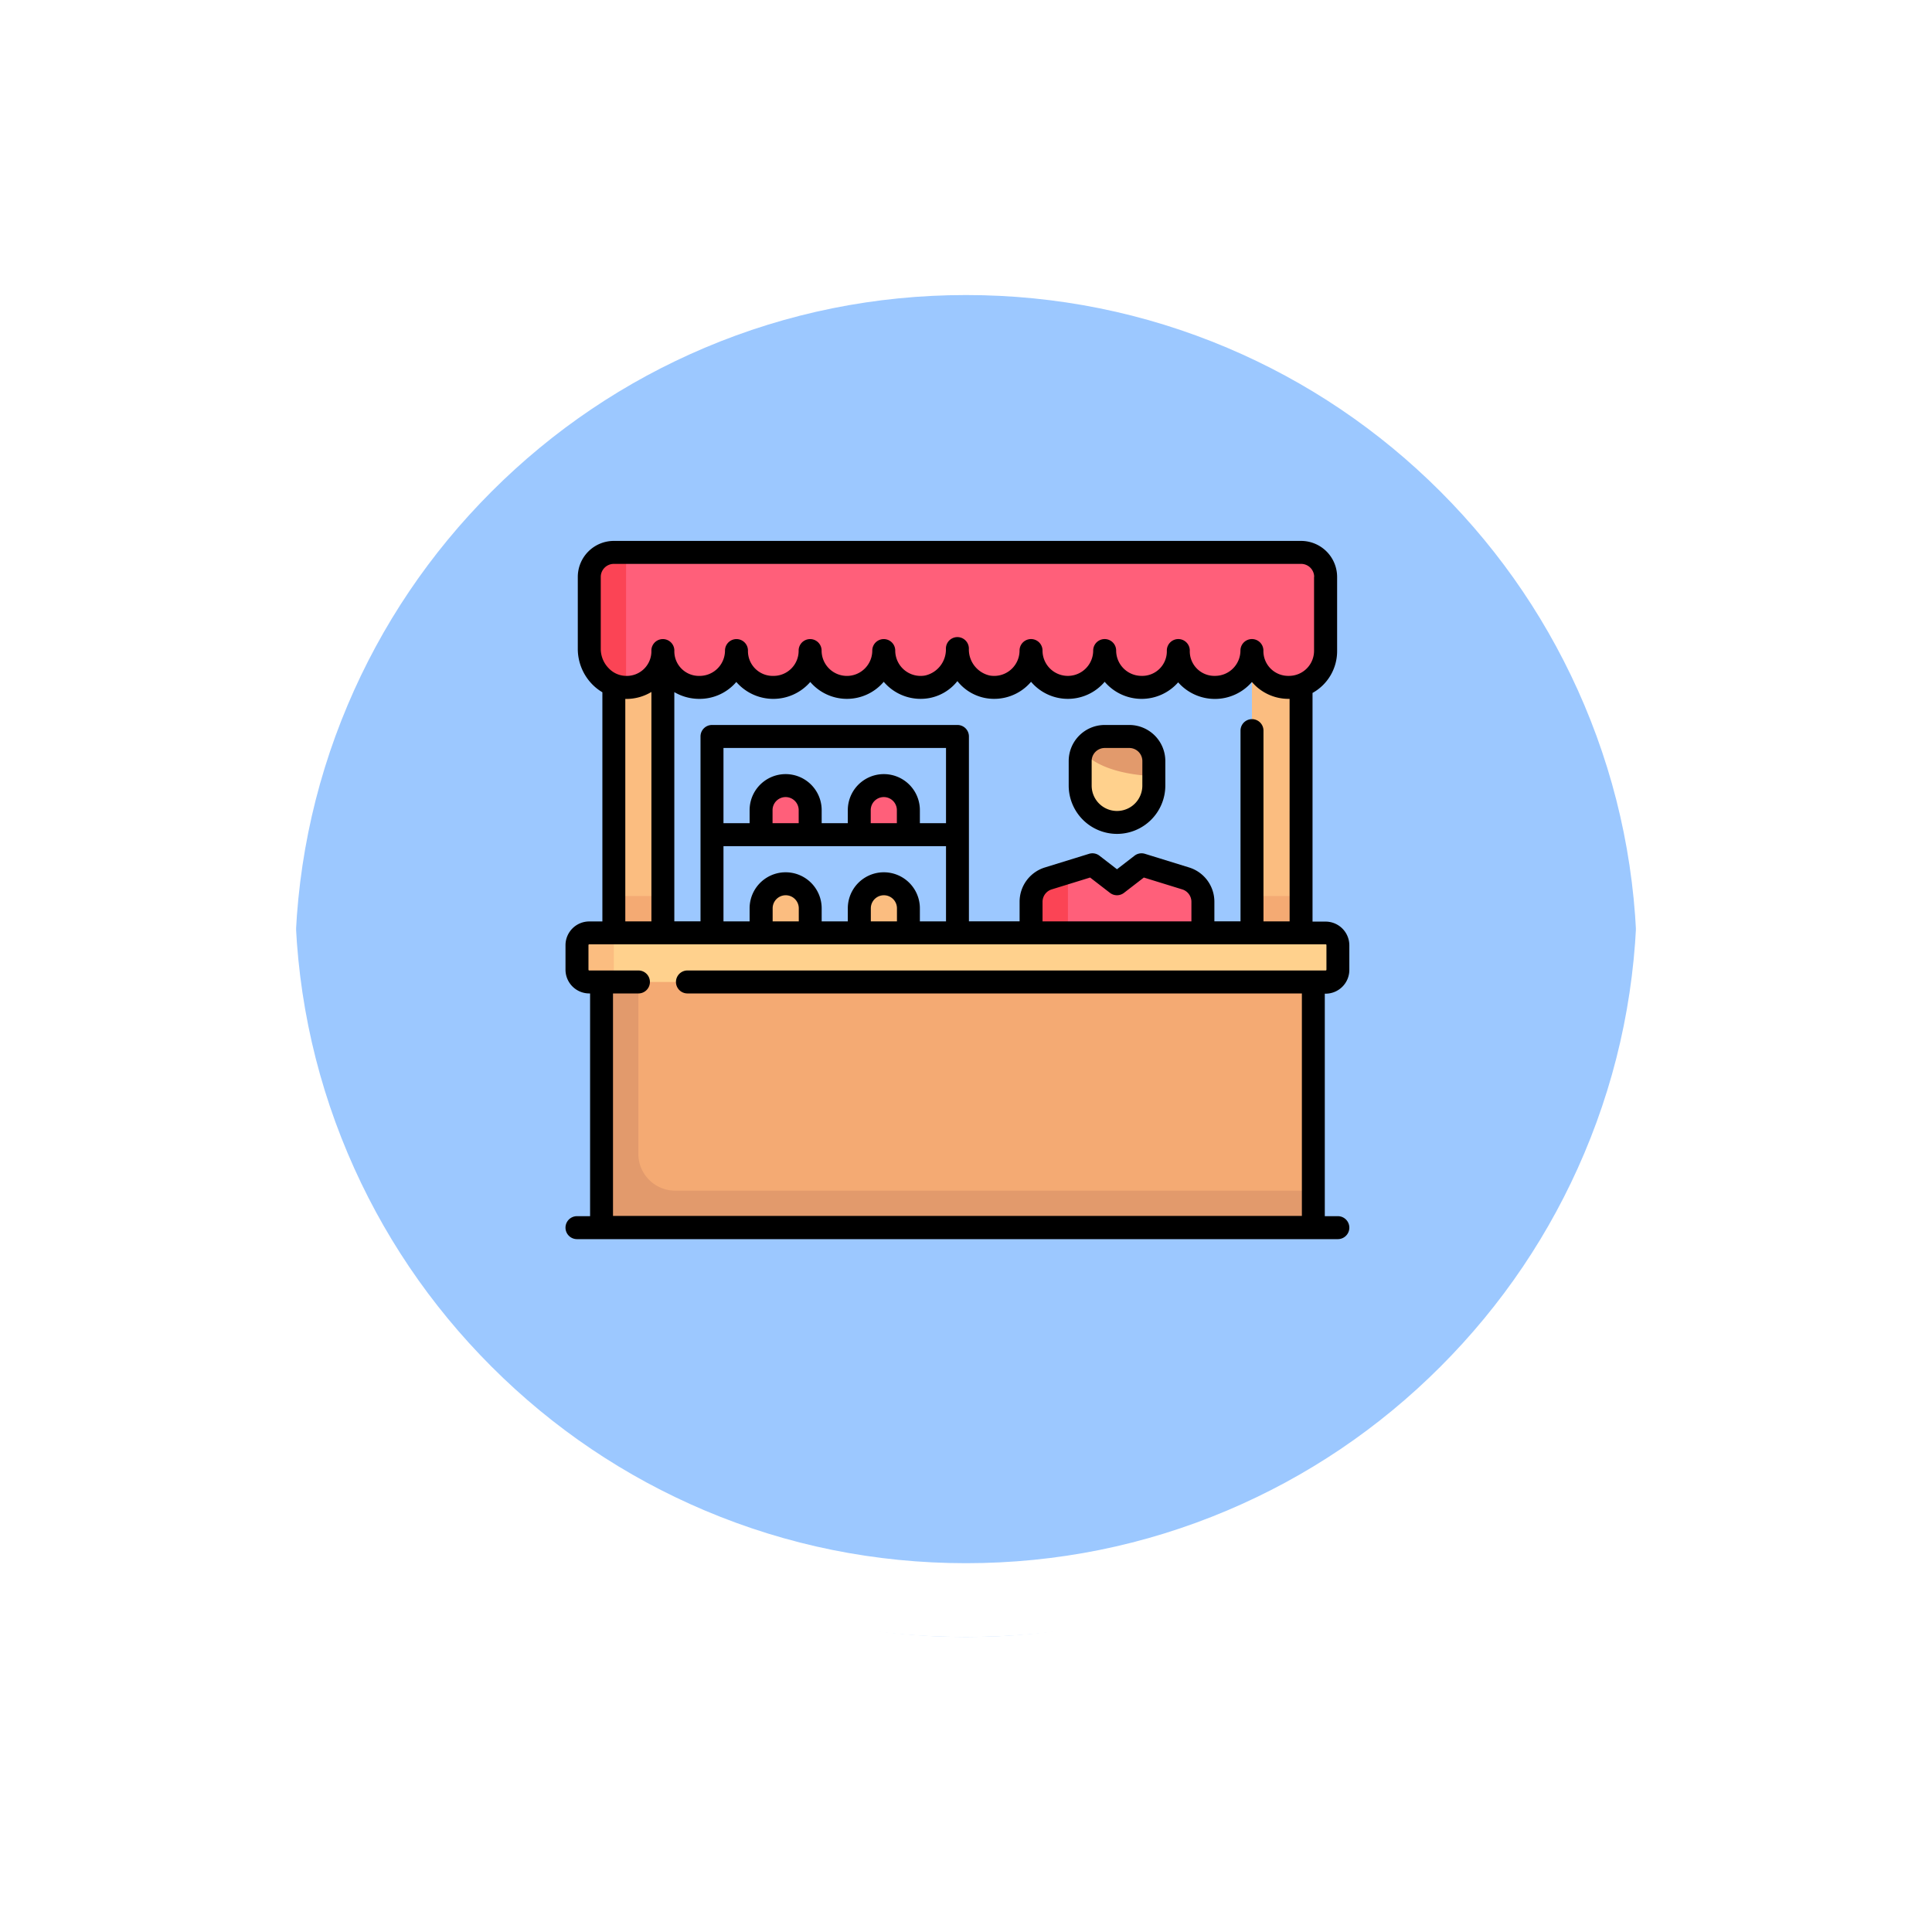 <svg xmlns="http://www.w3.org/2000/svg" xmlns:xlink="http://www.w3.org/1999/xlink" width="78.578" height="78.578" viewBox="0 0 78.578 78.578">
  <defs>
    <filter id="Trazado_874925" x="0" y="0" width="78.578" height="78.578" filterUnits="userSpaceOnUse">
      <feOffset dy="3" input="SourceAlpha"/>
      <feGaussianBlur stdDeviation="3" result="blur"/>
      <feFlood flood-opacity="0.161"/>
      <feComposite operator="in" in2="blur"/>
      <feComposite in="SourceGraphic"/>
    </filter>
  </defs>
  <g id="Grupo_1119265" data-name="Grupo 1119265" transform="translate(-758.051 -2421)">
    <g id="Grupo_1111553" data-name="Grupo 1111553" transform="translate(767.051 2427)">
      <g id="Grupo_1111316" data-name="Grupo 1111316" transform="translate(0 0)">
        <g id="Grupo_1109835" data-name="Grupo 1109835" transform="translate(0 0)">
          <g id="Grupo_1107913" data-name="Grupo 1107913" transform="translate(0 0)">
            <g transform="matrix(1, 0, 0, 1, -9, -6)" filter="url(#Trazado_874925)">
              <g id="Trazado_874925-2" data-name="Trazado 874925" transform="translate(9 6)" fill="#9cc8ff">
                <path d="M 30.289 59.078 C 26.402 59.078 22.632 58.317 19.083 56.816 C 15.655 55.366 12.576 53.29 9.932 50.646 C 7.288 48.002 5.212 44.923 3.762 41.495 C 2.261 37.946 1.5 34.176 1.5 30.289 C 1.5 26.402 2.261 22.632 3.762 19.083 C 5.212 15.655 7.288 12.576 9.932 9.932 C 12.576 7.288 15.655 5.212 19.083 3.762 C 22.632 2.261 26.402 1.5 30.289 1.5 C 34.176 1.5 37.946 2.261 41.494 3.762 C 44.922 5.212 48.001 7.288 50.646 9.932 C 53.29 12.576 55.366 15.655 56.816 19.083 C 58.317 22.632 59.078 26.402 59.078 30.289 C 59.078 34.176 58.317 37.946 56.816 41.495 C 55.366 44.923 53.29 48.002 50.646 50.646 C 48.001 53.29 44.922 55.366 41.494 56.816 C 37.946 58.317 34.176 59.078 30.289 59.078 Z" stroke="none"/>
                <path d="M 30.289 3 C 26.604 3 23.03 3.721 19.668 5.143 C 16.419 6.518 13.5 8.486 10.993 10.993 C 8.486 13.5 6.518 16.419 5.143 19.668 C 3.721 23.03 3 26.604 3 30.289 C 3 33.975 3.721 37.548 5.143 40.91 C 6.518 44.16 8.486 47.078 10.993 49.585 C 13.5 52.093 16.419 54.061 19.668 55.435 C 23.03 56.857 26.604 57.578 30.289 57.578 C 33.974 57.578 37.548 56.857 40.91 55.435 C 44.159 54.061 47.078 52.093 49.585 49.585 C 52.092 47.078 54.06 44.16 55.435 40.91 C 56.857 37.548 57.578 33.975 57.578 30.289 C 57.578 26.604 56.857 23.03 55.435 19.668 C 54.06 16.419 52.092 13.5 49.585 10.993 C 47.078 8.486 44.159 6.518 40.91 5.143 C 37.548 3.721 33.974 3 30.289 3 M 30.289 0 C 47.017 0 60.578 13.561 60.578 30.289 L 60.578 30.289 C 60.578 47.017 47.017 60.578 30.289 60.578 C 13.561 60.578 -7.62939453125e-06 47.017 -7.62939453125e-06 30.289 L -7.62939453125e-06 30.289 C -7.62939453125e-06 13.561 13.561 0 30.289 0 Z" stroke="none" fill="#fff"/>
              </g>
            </g>
            <g id="Trazado_874923" data-name="Trazado 874923" transform="translate(0 0)" fill="none">
              <path d="M30.289,0A30.289,30.289,0,0,1,60.578,30.289h0A30.289,30.289,0,0,1,0,30.289H0A30.289,30.289,0,0,1,30.289,0Z" stroke="none"/>
              <path d="M 30.289 3 C 26.604 3 23.03 3.721 19.668 5.143 C 16.419 6.518 13.5 8.486 10.993 10.993 C 8.486 13.5 6.518 16.419 5.143 19.668 C 3.721 23.03 3 26.604 3 30.289 C 3 33.975 3.721 37.548 5.143 40.91 C 6.518 44.16 8.486 47.078 10.993 49.585 C 13.5 52.093 16.419 54.061 19.668 55.435 C 23.03 56.857 26.604 57.578 30.289 57.578 C 33.974 57.578 37.548 56.857 40.91 55.435 C 44.159 54.061 47.078 52.093 49.585 49.585 C 52.092 47.078 54.06 44.16 55.435 40.91 C 56.857 37.548 57.578 33.975 57.578 30.289 C 57.578 26.604 56.857 23.03 55.435 19.668 C 54.06 16.419 52.092 13.5 49.585 10.993 C 47.078 8.486 44.159 6.518 40.91 5.143 C 37.548 3.721 33.974 3 30.289 3 M 30.289 0 C 47.017 0 60.578 13.561 60.578 30.289 L 60.578 30.289 C 60.578 47.017 47.017 60.578 30.289 60.578 C 13.561 60.578 -7.62939453125e-06 47.017 -7.62939453125e-06 30.289 L -7.62939453125e-06 30.289 C -7.62939453125e-06 13.561 13.561 0 30.289 0 Z" stroke="none" fill="#fff"/>
            </g>
          </g>
        </g>
      </g>
    </g>
    <g id="Grupo_1119264" data-name="Grupo 1119264" transform="translate(781.051 2414.943)">
      <g id="Grupo_1119262" data-name="Grupo 1119262" transform="translate(0.467 28.524)">
        <path id="Trazado_916793" data-name="Trazado 916793" d="M289.063,251.992a1,1,0,0,1,1,1v1.5h-2v-1.5A1,1,0,0,1,289.063,251.992Z" transform="translate(-276.584 -238.514)" fill="#fbbd80"/>
        <path id="Trazado_916794" data-name="Trazado 916794" d="M353.192,251.992a1,1,0,0,1,1,1v1.5h-2v-1.5A1,1,0,0,1,353.192,251.992Z" transform="translate(-344.706 -238.514)" fill="#fbbd80"/>
        <path id="Trazado_916795" data-name="Trazado 916795" d="M289.063,187.863a1,1,0,0,1,1,1v1h-2v-1A1,1,0,0,1,289.063,187.863Z" transform="translate(-276.584 -178.379)" fill="#ff5f7a"/>
        <path id="Trazado_916796" data-name="Trazado 916796" d="M353.192,187.863a1,1,0,0,1,1,1v1h-2v-1A1,1,0,0,1,353.192,187.863Z" transform="translate(-344.706 -178.379)" fill="#ff5f7a"/>
        <path id="Trazado_916797" data-name="Trazado 916797" d="M52.484,308.105H23.532v10.483H52.484Z" transform="translate(-22.534 -291.133)" fill="#f4aa73"/>
        <path id="Trazado_916798" data-name="Trazado 916798" d="M25.03,308.105v7.488a1.5,1.5,0,0,0,1.5,1.5H52.484v1.5H23.532V308.105Z" transform="translate(-22.534 -291.133)" fill="#e29a6c"/>
        <path id="Trazado_916799" data-name="Trazado 916799" d="M450.384,91.669h-2v12.978h2Z" transform="translate(-446.889 -88.175)" fill="#fbbd80"/>
        <path id="Trazado_916800" data-name="Trazado 916800" d="M33.545,91.669h-2v12.978h2Z" transform="translate(-4.093 -88.175)" fill="#fbbd80"/>
        <path id="Trazado_916801" data-name="Trazado 916801" d="M44.468,35.557a1,1,0,0,1,1,1v3a1.508,1.508,0,0,1-2.626,1,.5.5,0,0,0-.749,0,1.494,1.494,0,0,1-1.117.5,1.476,1.476,0,0,1-1.121-.482.5.5,0,0,0-.755,0,1.516,1.516,0,0,1-2.244-.026.494.494,0,0,0-.745,0,1.5,1.5,0,0,1-2.249,0,.5.5,0,0,0-.758.012,1.5,1.5,0,0,1-1.386.472,1.423,1.423,0,0,1-.849-.5.49.49,0,0,0-.753,0,1.422,1.422,0,0,1-.849.5,1.5,1.5,0,0,1-1.386-.472.5.5,0,0,0-.758-.012,1.5,1.5,0,0,1-2.245,0,.5.5,0,0,0-.747,0,1.525,1.525,0,0,1-2.256.006.5.5,0,0,0-.749,0,1.494,1.494,0,0,1-1.117.5,1.476,1.476,0,0,1-1.122-.482.5.5,0,0,0-.753,0,1.478,1.478,0,0,1-1.114.486,1.553,1.553,0,0,1-1.5-1.558V36.555a1,1,0,0,1,1-1Z" transform="translate(-15.017 -35.557)" fill="#ff5f7a"/>
        <path id="Trazado_916802" data-name="Trazado 916802" d="M129.239,159.293a1.5,1.5,0,0,0,1.5-1.5v-1a1,1,0,0,0-1-1h-1a1,1,0,0,0-1,1v1A1.5,1.5,0,0,0,129.239,159.293Z" transform="translate(-107.276 -148.311)" fill="#ffd18d"/>
        <path id="Trazado_916803" data-name="Trazado 916803" d="M96.381,240.162l1.792-.554,1,.771,1-.771,1.792.554a1,1,0,0,1,.7.954v1.26H95.677v-1.26A1,1,0,0,1,96.381,240.162Z" transform="translate(-77.208 -226.902)" fill="#ff5f7a"/>
        <path id="Trazado_916804" data-name="Trazado 916804" d="M8,286.054H37.95a.5.5,0,0,0,.5-.5v-1a.5.5,0,0,0-.5-.5H8a.5.5,0,0,0-.5.5v1A.5.5,0,0,0,8,286.054Z" transform="translate(-7.5 -268.583)" fill="#ffd18d"/>
        <path id="Trazado_916805" data-name="Trazado 916805" d="M130.647,156.8v.606s-2.1-.014-2.9-1.017a1,1,0,0,1,.908-.588h1A1,1,0,0,1,130.647,156.8Z" transform="translate(-107.185 -148.31)" fill="#e29a6c"/>
        <path id="Trazado_916806" data-name="Trazado 916806" d="M480.951,286.053h1v-2h-1a.5.5,0,0,0-.5.5v1A.5.5,0,0,0,480.951,286.053Z" transform="translate(-480.452 -268.582)" fill="#fbbd80"/>
        <path id="Trazado_916807" data-name="Trazado 916807" d="M33.545,260.008h-2v1.5h2Z" transform="translate(-4.093 -246.031)" fill="#f4aa73"/>
        <path id="Trazado_916808" data-name="Trazado 916808" d="M450.384,260.008h-2v1.5h2Z" transform="translate(-446.889 -246.031)" fill="#f4aa73"/>
        <g id="Grupo_1119261" data-name="Grupo 1119261" transform="translate(0.499 0)">
          <path id="Trazado_916809" data-name="Trazado 916809" d="M473.434,35.557h.5v5.49a1.553,1.553,0,0,1-1.5-1.557V36.555A1,1,0,0,1,473.434,35.557Z" transform="translate(-472.436 -35.557)" fill="#fb4455"/>
          <path id="Trazado_916810" data-name="Trazado 916810" d="M184.559,244.806l.794-.245v2.459h-1.5v-1.26A1,1,0,0,1,184.559,244.806Z" transform="translate(-165.885 -231.546)" fill="#fb4455"/>
        </g>
      </g>
      <g id="Grupo_1119263" data-name="Grupo 1119263" transform="translate(0 28.057)">
        <path id="Trazado_916811" data-name="Trazado 916811" d="M.966,46.462A.967.967,0,0,1,0,45.5v-1a.967.967,0,0,1,.966-.966H1.5V34.213a2.021,2.021,0,0,1-.389-.3A2.066,2.066,0,0,1,.5,32.457V29.522a1.467,1.467,0,0,1,1.465-1.465H29.918a1.467,1.467,0,0,1,1.465,1.465v3a1.944,1.944,0,0,1-1,1.718v9.3h.531a.967.967,0,0,1,.966.966v1a.967.967,0,0,1-.966.966h-.032v9.049h.531a.467.467,0,0,1,0,.934H.467a.467.467,0,0,1,0-.934H1V46.462Zm1.466-2.931H3.494V34.2a1.977,1.977,0,0,1-1.022.284H2.432ZM30.45,29.522a.532.532,0,0,0-.531-.531H1.965a.532.532,0,0,0-.531.531v2.935a1.126,1.126,0,0,0,.334.79.989.989,0,0,0,.7.3h0a1,1,0,0,0,1.025-1.03.467.467,0,1,1,.934,0,1,1,0,0,0,1.03,1.03,1.032,1.032,0,0,0,1.03-1.03.467.467,0,1,1,.934,0,1.008,1.008,0,0,0,1.031,1.03,1.02,1.02,0,0,0,1.03-1.03.467.467,0,1,1,.934,0,1.03,1.03,0,0,0,2.061,0,.467.467,0,0,1,.934,0,1.032,1.032,0,0,0,1.222,1.013,1.087,1.087,0,0,0,.839-1.094.467.467,0,0,1,.934,0,1.087,1.087,0,0,0,.839,1.094,1.032,1.032,0,0,0,1.222-1.014.467.467,0,1,1,.934,0,1.03,1.03,0,0,0,2.061,0,.467.467,0,1,1,.934,0,1.032,1.032,0,0,0,1.03,1.03,1,1,0,0,0,1.031-1.03.467.467,0,1,1,.934,0,1,1,0,0,0,1.03,1.03,1.032,1.032,0,0,0,1.03-1.03.467.467,0,1,1,.934,0,1.008,1.008,0,0,0,1.03,1.03,1.02,1.02,0,0,0,1.03-1.03v-3Zm-1,4.959h-.032a1.953,1.953,0,0,1-1.5-.687,1.99,1.99,0,0,1-3,.015,1.976,1.976,0,0,1-2.989-.022,1.962,1.962,0,0,1-2.994,0,1.968,1.968,0,0,1-1.852.662,1.9,1.9,0,0,1-1.144-.69,1.9,1.9,0,0,1-1.144.69,1.968,1.968,0,0,1-1.852-.662,1.962,1.962,0,0,1-2.988.007,1.989,1.989,0,0,1-3.008,0,1.961,1.961,0,0,1-1.491.687,2.012,2.012,0,0,1-1.03-.274v9.323H5.491v-7.52a.467.467,0,0,1,.467-.467h9.983a.467.467,0,0,1,.467.467v7.52h2.061v-.793a1.458,1.458,0,0,1,1.033-1.4l1.792-.554a.467.467,0,0,1,.423.077l.713.551.713-.551a.467.467,0,0,1,.423-.077l1.792.554a1.458,1.458,0,0,1,1.033,1.4v.793h1.063V35.773a.467.467,0,0,1,.934,0v7.758h1.063ZM7.488,43.531V43a1.465,1.465,0,0,1,2.931,0v.531h1.063V43a1.465,1.465,0,1,1,2.931,0v.531h1.063V40.472H6.425v3.059Zm2,0V43a.531.531,0,0,0-1.063,0v.531Zm3.993,0V43a.531.531,0,1,0-1.063,0v.531ZM6.425,39.538H7.488v-.531a1.465,1.465,0,0,1,2.931,0v.531h1.063v-.531a1.465,1.465,0,0,1,2.931,0v.531h1.063V36.479H6.425Zm3.059,0v-.531a.531.531,0,0,0-1.063,0v.531Zm3.993,0v-.531a.531.531,0,0,0-1.063,0v.531Zm11.98,3.993v-.793a.529.529,0,0,0-.374-.508l-1.561-.482-.807.623a.467.467,0,0,1-.571,0l-.807-.623-1.561.482a.529.529,0,0,0-.374.508v.793ZM1.932,55.511H29.95V46.462H4.96a.467.467,0,0,1,0-.934H30.917a.032.032,0,0,0,.032-.032v-1a.032.032,0,0,0-.032-.032H.966a.032.032,0,0,0-.032.032v1a.032.032,0,0,0,.032.032h2a.467.467,0,1,1,0,.934H1.932Z" transform="translate(0 -28.057)"/>
        <path id="Trazado_916812" data-name="Trazado 916812" d="M122.207,152.727a1.967,1.967,0,0,1-1.965-1.965v-1a1.467,1.467,0,0,1,1.465-1.465h1a1.467,1.467,0,0,1,1.465,1.465v1A1.967,1.967,0,0,1,122.207,152.727Zm1.031-2.963a.532.532,0,0,0-.531-.531h-1a.532.532,0,0,0-.531.531v1a1.03,1.03,0,0,0,2.061,0Z" transform="translate(-99.776 -140.811)"/>
      </g>
    </g>
  </g>
</svg>
